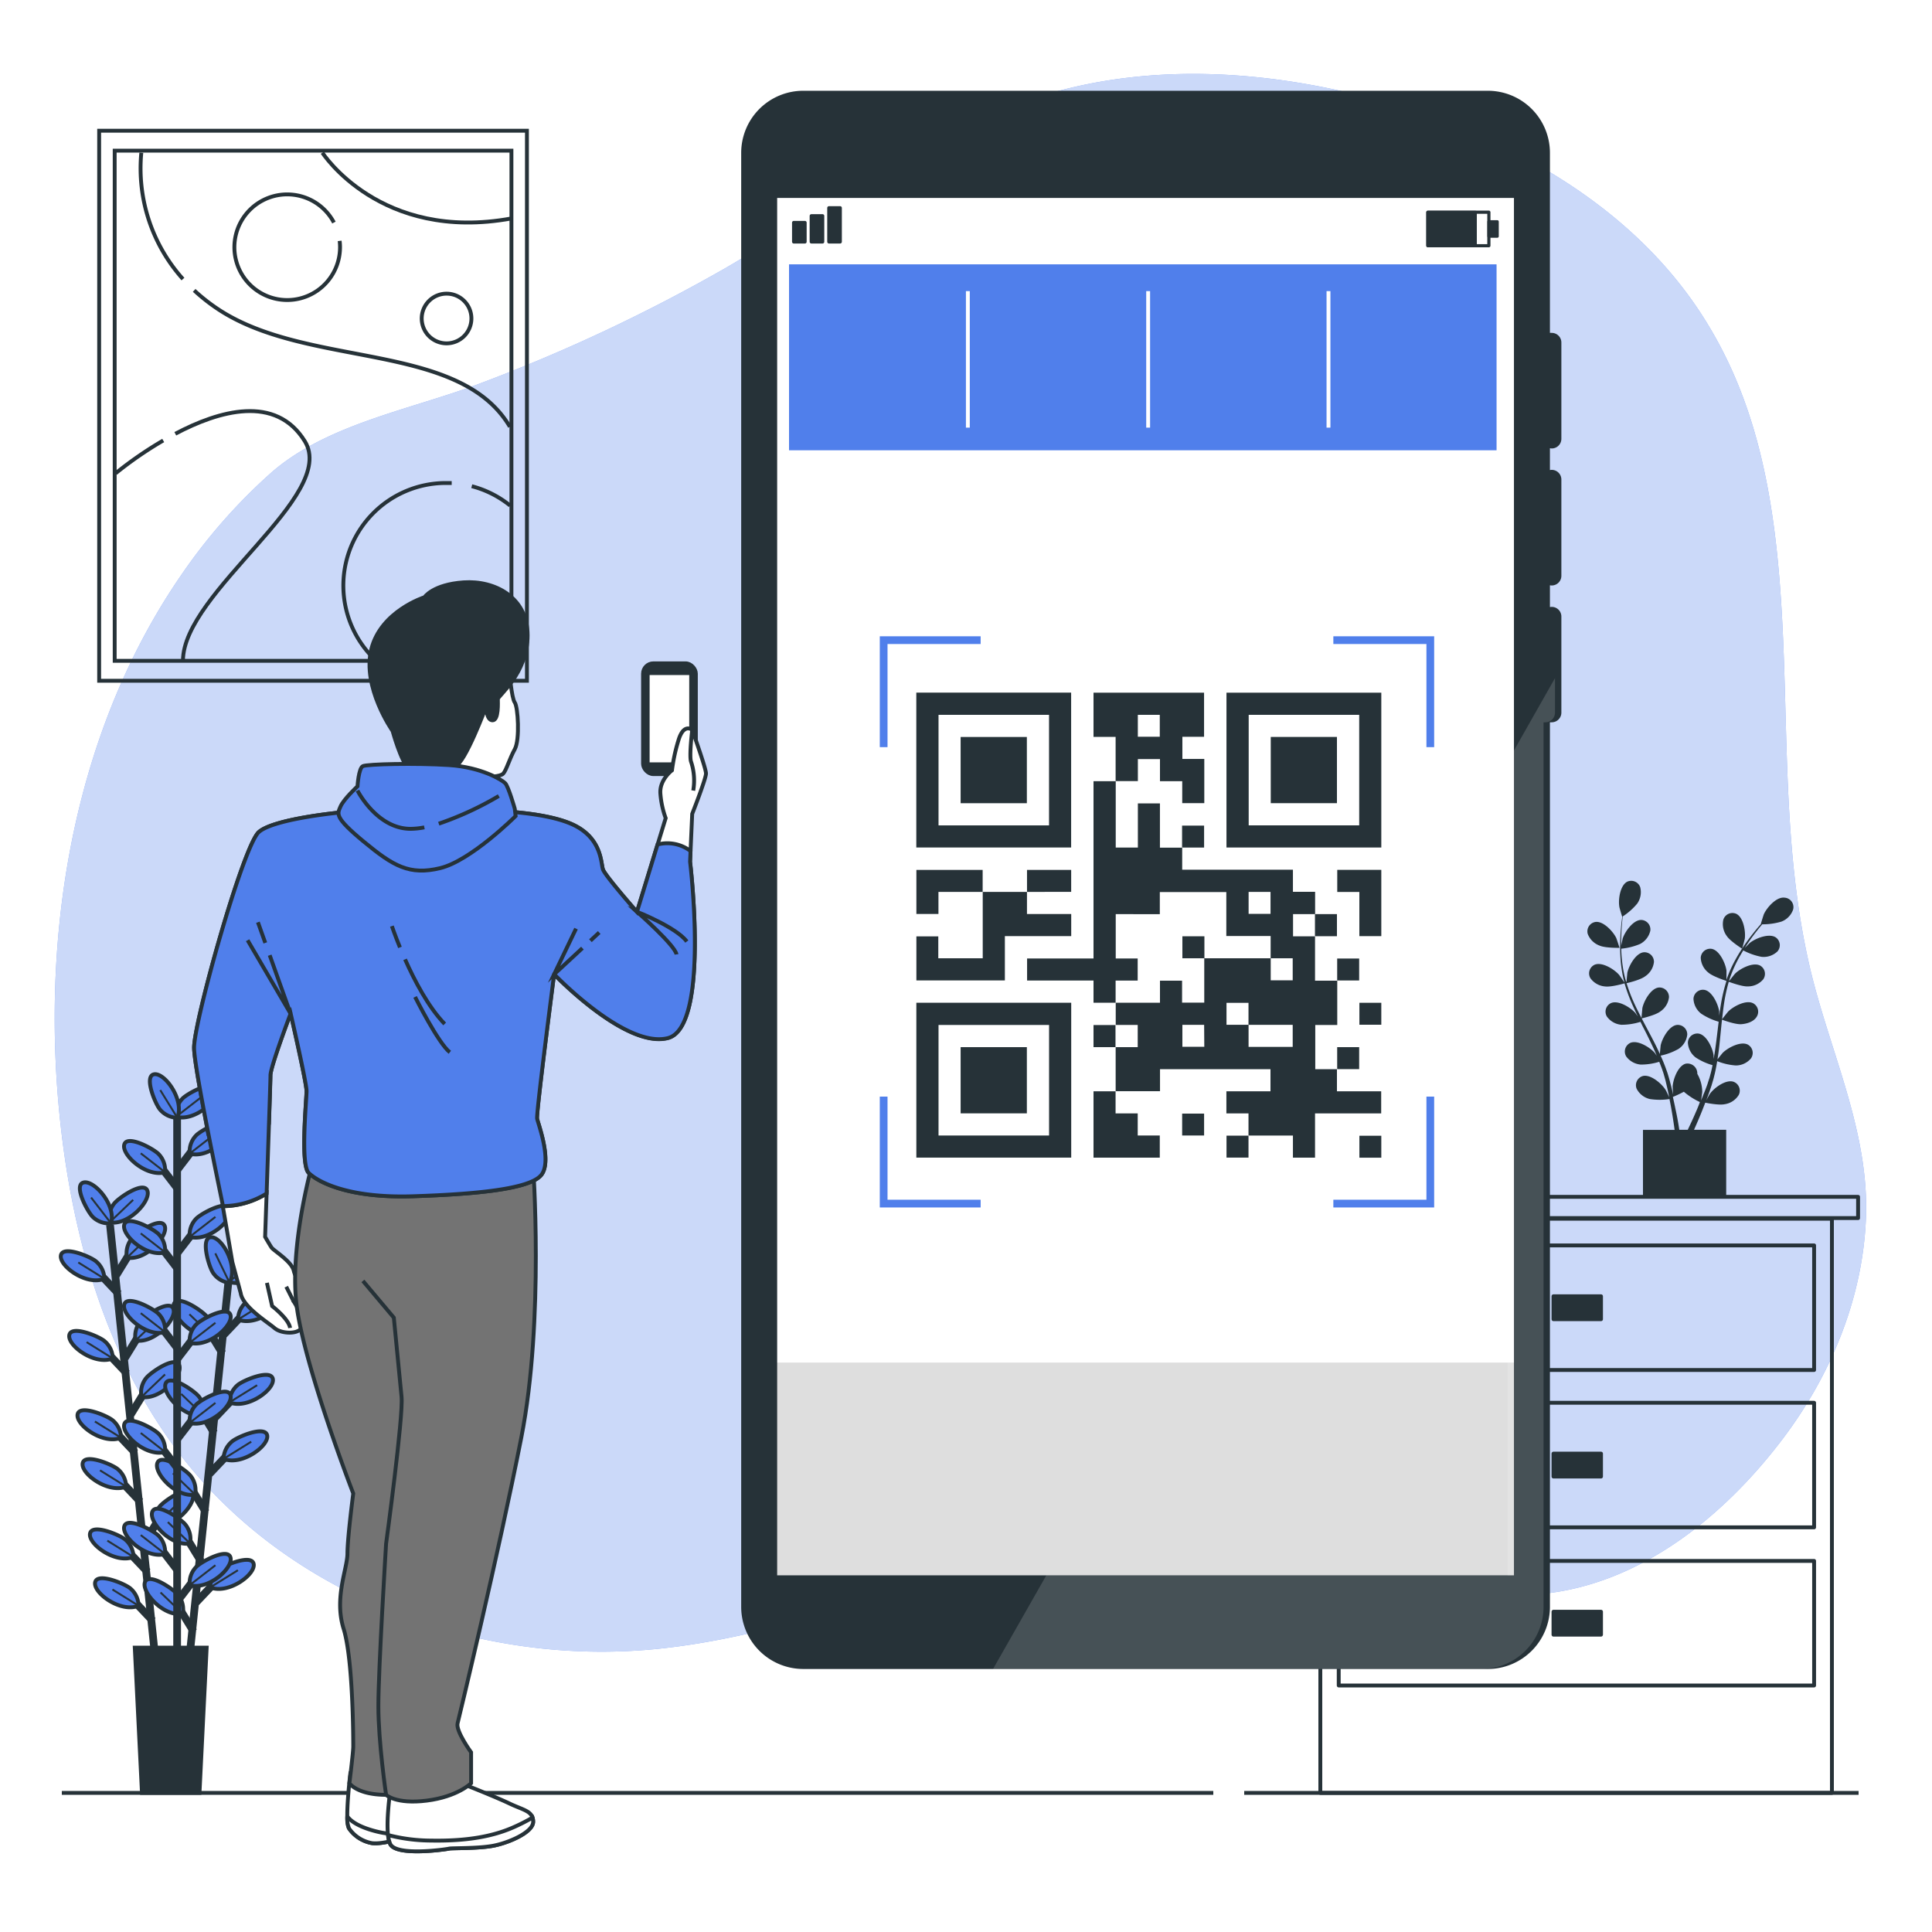 <svg class="animated" id="freepik_stories-qr-code" xmlns="http://www.w3.org/2000/svg" viewBox="0 0 500 500" version="1.1" xmlns:xlink="http://www.w3.org/1999/xlink" xmlns:svgjs="http://svgjs.com/svgjs"><style>svg#freepik_stories-qr-code:not(.animated) .animable {opacity: 0;}svg#freepik_stories-qr-code.animated #freepik--qr-code--inject-2 {animation: 1.5s Infinite  linear heartbeat;animation-delay: 0s;}            @keyframes heartbeat {                0% {                    transform: scale(1);                }                10% {                    transform: scale(1.1);                }                30% {                    transform: scale(1);                }                40% {                    transform: scale(1);                }                50% {                    transform: scale(1.1);                }                60% {                    transform: scale(1);                }                100% {                    transform: scale(1);                }            }        </style><g id="freepik--background-simple--inject-2" class="animable" style="transform-origin: 248.555px 223.294px;"><path d="M459.24,137.52c-2.41-18.76-7.11-36.75-17-53.14C424,53.93,391,35.53,357.63,26.2c-28-7.82-58.16-10.08-86.09-2-30.66,8.87-56.39,29.29-84,45.3a437.69,437.69,0,0,1-63.1,29.66c-17.58,6.73-39.92,10.5-54.37,23.28a144.93,144.93,0,0,0-23.35,26.65C19.74,188.4,11,238.62,15.12,285.5c2.91,32.66,11.89,65.71,32,91.58,28.27,36.31,76.8,54.2,122.59,49.69,52-5.12,101.25-36.19,152.93-28.73,25.73,3.71,50.35,16.93,76.23,14.47,25.51-2.42,47.34-20,62.73-40.45,12.34-16.43,20.55-36.3,21.31-57,.83-22.39-9.31-42.81-14.4-64.19C459.66,213.5,464.09,175.27,459.24,137.52Z" style="fill: rgb(80, 127, 235); transform-origin: 248.555px 223.294px;" id="elw3azhq6sf2l" class="animable"></path><g id="el76p4r6xi3hl"><path d="M459.24,137.52c-2.41-18.76-7.11-36.75-17-53.14C424,53.93,391,35.53,357.63,26.2c-28-7.82-58.16-10.08-86.09-2-30.66,8.87-56.39,29.29-84,45.3a437.69,437.69,0,0,1-63.1,29.66c-17.58,6.73-39.92,10.5-54.37,23.28a144.93,144.93,0,0,0-23.35,26.65C19.74,188.4,11,238.62,15.12,285.5c2.91,32.66,11.89,65.71,32,91.58,28.27,36.31,76.8,54.2,122.59,49.69,52-5.12,101.25-36.19,152.93-28.73,25.73,3.71,50.35,16.93,76.23,14.47,25.51-2.42,47.34-20,62.73-40.45,12.34-16.43,20.55-36.3,21.31-57,.83-22.39-9.31-42.81-14.4-64.19C459.66,213.5,464.09,175.27,459.24,137.52Z" style="fill: rgb(255, 255, 255); opacity: 0.7; transform-origin: 248.555px 223.294px;" class="animable"></path></g></g><g id="freepik--Furniture--inject-2" class="animable" style="transform-origin: 407.9px 345.979px;"><g id="elreh0rt5ax1"><rect x="334.93" y="309.74" width="145.94" height="5.5" style="fill: none; stroke: rgb(38, 50, 56); stroke-linecap: round; stroke-linejoin: round; transform-origin: 407.9px 312.49px; transform: rotate(180deg);" class="animable"></rect></g><g id="elna9jdqix66"><rect x="341.7" y="315.4" width="132.4" height="148.6" style="fill: none; stroke: rgb(38, 50, 56); stroke-linecap: round; stroke-linejoin: round; transform-origin: 407.9px 389.7px; transform: rotate(180deg);" class="animable"></rect></g><g id="elpcebucx6n4m"><rect x="346.46" y="322.31" width="123.03" height="32.24" style="fill: none; stroke: rgb(38, 50, 56); stroke-linecap: round; stroke-linejoin: round; transform-origin: 407.975px 338.43px; transform: rotate(180deg);" class="animable"></rect></g><g id="eluwrobnnwn6r"><rect x="402.04" y="335.47" width="12.3" height="5.94" style="fill: rgb(38, 50, 56); stroke: rgb(38, 50, 56); stroke-linecap: round; stroke-linejoin: round; transform-origin: 408.19px 338.44px; transform: rotate(180deg);" class="animable"></rect></g><g id="el74qqczjb53u"><rect x="346.46" y="363.04" width="123.03" height="32.24" style="fill: none; stroke: rgb(38, 50, 56); stroke-linecap: round; stroke-linejoin: round; transform-origin: 407.975px 379.16px; transform: rotate(180deg);" class="animable"></rect></g><g id="eljvnpryzlqxp"><rect x="402.04" y="376.19" width="12.3" height="5.94" style="fill: rgb(38, 50, 56); stroke: rgb(38, 50, 56); stroke-linecap: round; stroke-linejoin: round; transform-origin: 408.19px 379.16px; transform: rotate(180deg);" class="animable"></rect></g><g id="el5c9r623tka"><rect x="346.46" y="403.96" width="123.03" height="32.24" style="fill: none; stroke: rgb(38, 50, 56); stroke-linecap: round; stroke-linejoin: round; transform-origin: 407.975px 420.08px; transform: rotate(180deg);" class="animable"></rect></g><g id="elklj5yqjlocc"><rect x="402.04" y="417.11" width="12.3" height="5.94" style="fill: rgb(38, 50, 56); stroke: rgb(38, 50, 56); stroke-linecap: round; stroke-linejoin: round; transform-origin: 408.19px 420.08px; transform: rotate(180deg);" class="animable"></rect></g><path d="M414,244.73c1.49.65,5.14.57,5.14.57s-.78-2.39-.85-2.54c-.8-1.67-3.33-4.44-5.39-4.16a2.47,2.47,0,0,0-2,3.09A5.2,5.2,0,0,0,414,244.73Z" style="fill: rgb(38, 50, 56); transform-origin: 414.976px 241.942px;" id="el36kqekl8szu" class="animable"></path><path d="M450.87,245.53s.66-2.42.68-2.58c.26-1.84-.33-5.54-2.2-6.45A2.46,2.46,0,0,0,446,238a5.18,5.18,0,0,0,.89,4.24C447.78,243.58,450.86,245.53,450.87,245.53Z" style="fill: rgb(38, 50, 56); transform-origin: 448.739px 240.908px;" id="el6byy5wmo918" class="animable"></path><path d="M461.76,232.31c-2.07-.22-4.53,2.61-5.28,4.3-.07.15-.82,2.56-.78,2.56h0c-.39.44-.81.92-1.25,1.46-.81,1-1.71,2.12-2.61,3.42a42.76,42.76,0,0,0-2.71,4.31,31.47,31.47,0,0,0-2.32,5.22s0,0,0,.06c0-.61,0-2.31,0-2.44-.24-1.84-1.78-5.26-3.83-5.64a2.46,2.46,0,0,0-2.83,2.32,5.16,5.16,0,0,0,2,3.85c1.17,1,4.4,2.05,4.66,2.13a45.53,45.53,0,0,0-1.37,5.64c-.19,1.12-.36,2.24-.51,3.37,0-.52,0-1,0-1.06-.24-1.84-1.78-5.26-3.82-5.63a2.45,2.45,0,0,0-2.84,2.31,5.15,5.15,0,0,0,2,3.85,16.24,16.24,0,0,0,4.52,2.08c-.05.44-.11.87-.16,1.31-.25,2.08-.49,4.17-.79,6.2-.1.72-.23,1.42-.36,2.13,0-.47,0-.87,0-.93-.24-1.84-1.78-5.25-3.83-5.63a2.45,2.45,0,0,0-2.83,2.31,5.15,5.15,0,0,0,2,3.85,15.44,15.44,0,0,0,4.39,2c-.15.72-.3,1.44-.48,2.13-.14.46-.23.92-.39,1.38s-.3.92-.44,1.37c-.31.86-.63,1.75-1,2.58-.22.57-.44,1.12-.66,1.67.11-.71.3-2.11.3-2.23a9.57,9.57,0,0,0-1.28-4.65,2.55,2.55,0,0,0-3-2.63c-2,.54-3.28,4.06-3.38,5.92,0,.11.07,1.3.13,2.05-.11-.43-.2-.86-.31-1.31-.21-.89-.45-1.77-.7-2.71-.13-.46-.27-.92-.41-1.38s-.33-.93-.49-1.4c-.39-1.09-.85-2.17-1.33-3.25a16.24,16.24,0,0,0,4.63-1.74,5.13,5.13,0,0,0,2.26-3.69,2.46,2.46,0,0,0-2.66-2.52c-2.07.23-3.86,3.52-4.23,5.34,0,.11-.15,1.45-.2,2.18-.3-.65-.59-1.29-.91-1.94-.92-1.86-1.92-3.71-2.9-5.57-.3-.56-.59-1.13-.89-1.7.28-.07,3.57-.83,4.8-1.78a5.13,5.13,0,0,0,2.26-3.69,2.46,2.46,0,0,0-2.66-2.52c-2.06.23-3.86,3.52-4.23,5.34,0,.13-.2,2.05-.22,2.54-.65-1.25-1.29-2.5-1.87-3.77a42.82,42.82,0,0,1-2-5.24c.13,0,3.57-.81,4.83-1.78a5.13,5.13,0,0,0,2.26-3.69,2.46,2.46,0,0,0-2.66-2.52c-2.06.23-3.86,3.52-4.23,5.33,0,.12-.16,1.59-.21,2.29h-.11a30.93,30.93,0,0,1-1.06-5.55c-.12-1-.17-2-.2-3a16.54,16.54,0,0,0,4.88-1.22,5.15,5.15,0,0,0,2.65-3.43,2.46,2.46,0,0,0-2.37-2.79c-2.08,0-4.22,3.07-4.79,4.84,0,.09-.24,1.1-.38,1.84,0-.43,0-.88,0-1.3,0-1.58.1-3,.2-4.29.06-.72.13-1.38.2-2a16.47,16.47,0,0,0,3.75-3.32,5.14,5.14,0,0,0,.77-4.26,2.47,2.47,0,0,0-3.39-1.39c-1.84,1-2.33,4.67-2,6.5,0,.16.72,2.59.75,2.57l0,0c-.08.59-.16,1.22-.24,1.91-.12,1.27-.25,2.71-.29,4.29a44.58,44.58,0,0,0,.12,5.1,32.17,32.17,0,0,0,.94,5.62l0,.07c-.33-.52-1.29-1.92-1.38-2-1.21-1.4-4.39-3.4-6.3-2.59a2.46,2.46,0,0,0-1.09,3.49,5.15,5.15,0,0,0,3.77,2.13c1.55.22,4.8-.72,5.06-.8a44.47,44.47,0,0,0,2,5.47c.45,1,.93,2.06,1.43,3.09l-.61-.87c-1.22-1.41-4.39-3.4-6.3-2.59a2.45,2.45,0,0,0-1.09,3.49,5.15,5.15,0,0,0,3.77,2.13,16.35,16.35,0,0,0,4.92-.76c.2.39.39.79.58,1.18,1,1.88,1.89,3.75,2.77,5.61.31.65.59,1.31.87,2-.26-.39-.49-.71-.53-.76-1.21-1.4-4.39-3.4-6.3-2.59a2.47,2.47,0,0,0-1.09,3.5,5.17,5.17,0,0,0,3.77,2.12,15.93,15.93,0,0,0,4.79-.72c.27.68.54,1.36.77,2,.14.46.32.9.44,1.37l.39,1.38c.21.89.43,1.8.62,2.68.13.6.25,1.18.37,1.76-.3-.65-.91-1.93-1-2-1-1.57-3.82-4-5.83-3.51a2.47,2.47,0,0,0-1.61,3.29,5.16,5.16,0,0,0,3.41,2.67,16.81,16.81,0,0,0,5.09,0c.2,1,.38,1.91.53,2.8.34,1.95.6,3.7.8,5.19h-8.19v17.22h21.54V292.39h-8.33c.54-1.2,1.13-2.56,1.75-4.07.38-.93.77-1.93,1.16-2.95.39.08,3.59.73,5.08.39a5.12,5.12,0,0,0,3.59-2.4,2.45,2.45,0,0,0-1.35-3.4c-2-.67-5,1.57-6.08,3.07-.07.08-.67,1.12-1,1.78.16-.42.32-.83.47-1.26.32-.86.61-1.73.92-2.65.14-.46.27-.92.41-1.38s.25-1,.37-1.44c.27-1.13.49-2.28.68-3.45a15.86,15.86,0,0,0,4.82,1.11,5.1,5.1,0,0,0,3.92-1.83,2.46,2.46,0,0,0-.82-3.57c-1.85-.95-5.16.81-6.48,2.12-.08.08-.92,1.12-1.37,1.71.11-.71.22-1.41.31-2.12.26-2.06.45-4.16.66-6.24.06-.64.13-1.28.2-1.92.26.1,3.43,1.28,5,1.17,1.38-.1,3.12-.6,3.92-1.83a2.47,2.47,0,0,0-.83-3.57c-1.84-1-5.16.8-6.47,2.11-.1.1-1.31,1.61-1.59,2,.15-1.41.31-2.81.52-4.18a43.42,43.42,0,0,1,1.2-5.49c.12,0,3.42,1.29,5,1.18a5.14,5.14,0,0,0,3.92-1.83,2.46,2.46,0,0,0-.82-3.57c-1.85-.95-5.16.8-6.48,2.11-.09.09-1,1.24-1.43,1.79l-.1,0a31.55,31.55,0,0,1,2.18-5.22c.47-.92,1-1.78,1.48-2.6a16.72,16.72,0,0,0,4.75,1.67,5.17,5.17,0,0,0,4.1-1.4,2.46,2.46,0,0,0-.43-3.63c-1.74-1.15-5.22.23-6.67,1.39-.08.06-.81.79-1.34,1.33.24-.37.47-.76.71-1.1.86-1.31,1.74-2.46,2.53-3.47.45-.57.87-1.07,1.26-1.54a16.85,16.85,0,0,0,5-.71,5.12,5.12,0,0,0,3-3.12A2.45,2.45,0,0,0,461.76,232.31Zm-22.89,55.53c-.74,1.72-1.46,3.25-2.08,4.55H434.6c-.23-1.54-.54-3.37-1-5.42-.19-1-.42-2-.66-3.09a28.66,28.66,0,0,0,2.84-1.34,18,18,0,0,0,4.15,2.67C439.61,286.12,439.24,287,438.87,287.84Z" style="fill: rgb(38, 50, 56); transform-origin: 437.698px 268.799px;" id="elyf2tk390ls" class="animable"></path></g><g id="freepik--Plant--inject-2" class="animable" style="transform-origin: 44.301px 371px;"><line x1="28.47" y1="316.96" x2="40.07" y2="428.09" style="fill: none; stroke: rgb(38, 50, 56); stroke-miterlimit: 10; stroke-width: 2px; transform-origin: 34.27px 372.525px;" id="el2qfctxcf1ku" class="animable"></line><line x1="38.2" y1="406.82" x2="32.94" y2="401.27" style="fill: none; stroke: rgb(38, 50, 56); stroke-miterlimit: 10; stroke-width: 2px; transform-origin: 35.57px 404.045px;" id="elmggq1rxxmgi" class="animable"></line><path d="M34.54,402.93a6,6,0,0,0-2.09-4.46c-1.35-1.2-8.46-4.19-9.13-1.69C22.59,399.5,29.86,404.84,34.54,402.93Z" style="fill: rgb(80, 127, 235); stroke: rgb(38, 50, 56); stroke-miterlimit: 10; transform-origin: 28.904px 399.573px;" id="eli2faydfhd3c" class="animable"></path><line x1="34.54" y1="402.93" x2="27.78" y2="398.72" style="fill: none; stroke: rgb(38, 50, 56); stroke-miterlimit: 10; stroke-width: 0.5px; transform-origin: 31.16px 400.825px;" id="el0kddssez4wyr" class="animable"></line><line x1="39.52" y1="419.46" x2="34.26" y2="413.91" style="fill: none; stroke: rgb(38, 50, 56); stroke-miterlimit: 10; stroke-width: 2px; transform-origin: 36.89px 416.685px;" id="el6l924ph8g8o" class="animable"></line><path d="M35.86,415.57a6,6,0,0,0-2.09-4.46c-1.35-1.2-8.46-4.19-9.13-1.69C23.91,412.14,31.18,417.48,35.86,415.57Z" style="fill: rgb(80, 127, 235); stroke: rgb(38, 50, 56); stroke-miterlimit: 10; transform-origin: 30.224px 412.213px;" id="eljaoh5t5o8fn" class="animable"></path><line x1="35.86" y1="415.57" x2="29.1" y2="411.36" style="fill: none; stroke: rgb(38, 50, 56); stroke-miterlimit: 10; stroke-width: 0.5px; transform-origin: 32.48px 413.465px;" id="el29ccg0poy3r" class="animable"></line><line x1="34.98" y1="375.98" x2="29.72" y2="370.43" style="fill: none; stroke: rgb(38, 50, 56); stroke-miterlimit: 10; stroke-width: 2px; transform-origin: 32.35px 373.205px;" id="elcekwqb0v0lt" class="animable"></line><path d="M31.32,372.09a6,6,0,0,0-2.09-4.46c-1.35-1.21-8.46-4.19-9.13-1.69C19.37,368.66,26.64,374,31.32,372.09Z" style="fill: rgb(80, 127, 235); stroke: rgb(38, 50, 56); stroke-miterlimit: 10; transform-origin: 25.684px 368.732px;" id="eljc3fgbqc3o" class="animable"></path><line x1="31.32" y1="372.09" x2="24.56" y2="367.88" style="fill: none; stroke: rgb(38, 50, 56); stroke-miterlimit: 10; stroke-width: 0.5px; transform-origin: 27.94px 369.985px;" id="elp49rocuwgdc" class="animable"></line><line x1="36.3" y1="388.62" x2="31.04" y2="383.07" style="fill: none; stroke: rgb(38, 50, 56); stroke-miterlimit: 10; stroke-width: 2px; transform-origin: 33.67px 385.845px;" id="elj9iovkwcgi" class="animable"></line><path d="M32.64,384.73a6,6,0,0,0-2.09-4.46c-1.35-1.21-8.46-4.19-9.13-1.69C20.69,381.3,28,386.64,32.64,384.73Z" style="fill: rgb(80, 127, 235); stroke: rgb(38, 50, 56); stroke-miterlimit: 10; transform-origin: 27.005px 381.372px;" id="el2p96zr9q0yv" class="animable"></path><line x1="32.64" y1="384.73" x2="25.88" y2="380.52" style="fill: none; stroke: rgb(38, 50, 56); stroke-miterlimit: 10; stroke-width: 0.5px; transform-origin: 29.26px 382.625px;" id="els4ighfc3p58" class="animable"></line><line x1="32.84" y1="355.45" x2="27.58" y2="349.89" style="fill: none; stroke: rgb(38, 50, 56); stroke-miterlimit: 10; stroke-width: 2px; transform-origin: 30.21px 352.67px;" id="elzom7si4n4n9" class="animable"></line><path d="M29.18,351.56a5.94,5.94,0,0,0-2.1-4.46c-1.35-1.21-8.45-4.19-9.12-1.69C17.23,348.13,24.5,353.47,29.18,351.56Z" style="fill: rgb(80, 127, 235); stroke: rgb(38, 50, 56); stroke-miterlimit: 10; transform-origin: 23.544px 348.202px;" id="elgmybk5nmih4" class="animable"></path><line x1="29.18" y1="351.56" x2="22.42" y2="347.35" style="fill: none; stroke: rgb(38, 50, 56); stroke-miterlimit: 10; stroke-width: 0.5px; transform-origin: 25.8px 349.455px;" id="elsb7mnvkwf4" class="animable"></line><line x1="30.69" y1="334.83" x2="25.43" y2="329.27" style="fill: none; stroke: rgb(38, 50, 56); stroke-miterlimit: 10; stroke-width: 2px; transform-origin: 28.06px 332.05px;" id="elo55uamr513" class="animable"></line><path d="M27,330.94a5.94,5.94,0,0,0-2.1-4.46c-1.35-1.21-8.45-4.2-9.12-1.69C15.07,327.51,22.34,332.85,27,330.94Z" style="fill: rgb(80, 127, 235); stroke: rgb(38, 50, 56); stroke-miterlimit: 10; transform-origin: 21.366px 327.58px;" id="elyi2dvr2mzl" class="animable"></path><line x1="27.03" y1="330.94" x2="20.26" y2="326.72" style="fill: none; stroke: rgb(38, 50, 56); stroke-miterlimit: 10; stroke-width: 0.5px; transform-origin: 23.645px 328.83px;" id="el6sxoprtzd32" class="animable"></line><line x1="37.32" y1="399.34" x2="41.31" y2="392.82" style="fill: none; stroke: rgb(38, 50, 56); stroke-miterlimit: 10; stroke-width: 2px; transform-origin: 39.315px 396.08px;" id="el4q8f7pvgocq" class="animable"></line><path d="M40.09,394.78A6,6,0,0,1,41.22,390c1.07-1.46,7.4-5.85,8.58-3.54C51.08,389,45.07,395.69,40.09,394.78Z" style="fill: rgb(80, 127, 235); stroke: rgb(38, 50, 56); stroke-miterlimit: 10; transform-origin: 44.979px 390.333px;" id="elm6ihbhy8j3" class="animable"></path><line x1="40.09" y1="394.78" x2="46.18" y2="388.96" style="fill: none; stroke: rgb(38, 50, 56); stroke-miterlimit: 10; stroke-width: 0.5px; transform-origin: 43.135px 391.87px;" id="eltcaz461o4yk" class="animable"></line><line x1="33.84" y1="366.08" x2="37.84" y2="359.56" style="fill: none; stroke: rgb(38, 50, 56); stroke-miterlimit: 10; stroke-width: 2px; transform-origin: 35.84px 362.82px;" id="el1k4spfd7483" class="animable"></line><path d="M36.62,361.52a6,6,0,0,1,1.13-4.79c1.07-1.46,7.4-5.85,8.58-3.54C47.61,355.7,41.6,362.43,36.62,361.52Z" style="fill: rgb(80, 127, 235); stroke: rgb(38, 50, 56); stroke-miterlimit: 10; transform-origin: 41.508px 357.067px;" id="elpehbt5wh4in" class="animable"></path><line x1="36.62" y1="361.52" x2="42.71" y2="355.7" style="fill: none; stroke: rgb(38, 50, 56); stroke-miterlimit: 10; stroke-width: 0.5px; transform-origin: 39.665px 358.61px;" id="elx6hx3hvw1f" class="animable"></line><line x1="32.32" y1="351.47" x2="36.32" y2="344.95" style="fill: none; stroke: rgb(38, 50, 56); stroke-miterlimit: 10; stroke-width: 2px; transform-origin: 34.32px 348.21px;" id="elw2mc35rche" class="animable"></line><path d="M35.1,346.91a6,6,0,0,1,1.12-4.8c1.08-1.46,7.41-5.85,8.58-3.54C46.08,341.08,40.07,347.81,35.1,346.91Z" style="fill: rgb(80, 127, 235); stroke: rgb(38, 50, 56); stroke-miterlimit: 10; transform-origin: 39.981px 342.452px;" id="elipsx0xlwb2l" class="animable"></path><line x1="35.1" y1="346.91" x2="41.19" y2="341.09" style="fill: none; stroke: rgb(38, 50, 56); stroke-miterlimit: 10; stroke-width: 0.5px; transform-origin: 38.145px 344px;" id="el7wpdmpt4tis" class="animable"></line><line x1="30.08" y1="330.04" x2="34.08" y2="323.52" style="fill: none; stroke: rgb(38, 50, 56); stroke-miterlimit: 10; stroke-width: 2px; transform-origin: 32.08px 326.78px;" id="el0mn0u5m4nles" class="animable"></line><path d="M32.86,325.48a6,6,0,0,1,1.13-4.8c1.07-1.46,7.4-5.85,8.58-3.54C43.85,319.65,37.84,326.38,32.86,325.48Z" style="fill: rgb(80, 127, 235); stroke: rgb(38, 50, 56); stroke-miterlimit: 10; transform-origin: 37.747px 321.022px;" id="elzyej7wrul9" class="animable"></path><line x1="32.86" y1="325.48" x2="38.95" y2="319.66" style="fill: none; stroke: rgb(38, 50, 56); stroke-miterlimit: 10; stroke-width: 0.5px; transform-origin: 35.905px 322.57px;" id="el6680zq11d9" class="animable"></line><path d="M28.37,316.34a6,6,0,0,1,1.13-4.8c1.07-1.46,7.4-5.85,8.58-3.54C39.36,310.51,33.35,317.24,28.37,316.34Z" style="fill: rgb(80, 127, 235); stroke: rgb(38, 50, 56); stroke-miterlimit: 10; transform-origin: 33.257px 311.882px;" id="el7py5nuxyc72" class="animable"></path><line x1="28.37" y1="316.34" x2="34.46" y2="310.52" style="fill: none; stroke: rgb(38, 50, 56); stroke-miterlimit: 10; stroke-width: 0.5px; transform-origin: 31.415px 313.43px;" id="eldvttpoebg8q" class="animable"></line><path d="M28.73,316.59A6,6,0,0,1,24.07,315c-1.33-1.22-5-8-2.62-8.91C24.08,305.05,30.15,311.74,28.73,316.59Z" style="fill: rgb(80, 127, 235); stroke: rgb(38, 50, 56); stroke-miterlimit: 10; transform-origin: 24.804px 311.299px;" id="elrd6969sv8y" class="animable"></path><line x1="28.73" y1="316.59" x2="23.58" y2="309.92" style="fill: none; stroke: rgb(38, 50, 56); stroke-miterlimit: 10; stroke-width: 0.5px; transform-origin: 26.155px 313.255px;" id="elnpzpb6ng4k" class="animable"></line><line x1="59.06" y1="332.26" x2="47.53" y2="443.4" style="fill: none; stroke: rgb(38, 50, 56); stroke-miterlimit: 10; stroke-width: 2px; transform-origin: 53.295px 387.83px;" id="eldsrokqkicbt" class="animable"></line><line x1="50.08" y1="422.2" x2="46.08" y2="415.69" style="fill: none; stroke: rgb(38, 50, 56); stroke-miterlimit: 10; stroke-width: 2px; transform-origin: 48.08px 418.945px;" id="eliqkrjxoho3" class="animable"></line><path d="M47.3,417.64a6,6,0,0,0-1.13-4.79c-1.08-1.46-7.41-5.84-8.59-3.54C36.31,411.83,42.32,418.55,47.3,417.64Z" style="fill: rgb(80, 127, 235); stroke: rgb(38, 50, 56); stroke-miterlimit: 10; transform-origin: 42.408px 413.189px;" id="elfnt5n5upq2u" class="animable"></path><line x1="47.3" y1="417.64" x2="41.55" y2="412.13" style="fill: none; stroke: rgb(38, 50, 56); stroke-miterlimit: 10; stroke-width: 0.5px; transform-origin: 44.425px 414.885px;" id="elomgv8arbdi" class="animable"></line><line x1="53.28" y1="391.36" x2="49.28" y2="384.84" style="fill: none; stroke: rgb(38, 50, 56); stroke-miterlimit: 10; stroke-width: 2px; transform-origin: 51.28px 388.1px;" id="elzpji5st3rp" class="animable"></line><path d="M50.5,386.8A6,6,0,0,0,49.37,382c-1.07-1.46-7.41-5.85-8.58-3.54C39.51,381,45.52,387.71,50.5,386.8Z" style="fill: rgb(80, 127, 235); stroke: rgb(38, 50, 56); stroke-miterlimit: 10; transform-origin: 45.613px 382.343px;" id="el9elxd7qc454" class="animable"></path><line x1="50.5" y1="386.8" x2="44.75" y2="381.28" style="fill: none; stroke: rgb(38, 50, 56); stroke-miterlimit: 10; stroke-width: 0.5px; transform-origin: 47.625px 384.04px;" id="elrwsi0zk468" class="animable"></line><line x1="51.97" y1="404" x2="47.97" y2="397.48" style="fill: none; stroke: rgb(38, 50, 56); stroke-miterlimit: 10; stroke-width: 2px; transform-origin: 49.97px 400.74px;" id="el5tg8wa3z77n" class="animable"></line><path d="M49.19,399.44a6,6,0,0,0-1.13-4.79c-1.08-1.46-7.41-5.85-8.59-3.54C38.2,393.62,44.21,400.35,49.19,399.44Z" style="fill: rgb(80, 127, 235); stroke: rgb(38, 50, 56); stroke-miterlimit: 10; transform-origin: 44.298px 394.987px;" id="elm3cua907rge" class="animable"></path><line x1="49.19" y1="399.44" x2="43.44" y2="393.92" style="fill: none; stroke: rgb(38, 50, 56); stroke-miterlimit: 10; stroke-width: 0.5px; transform-origin: 46.315px 396.68px;" id="elw4w04c91td" class="animable"></line><line x1="55.41" y1="370.83" x2="51.41" y2="364.31" style="fill: none; stroke: rgb(38, 50, 56); stroke-miterlimit: 10; stroke-width: 2px; transform-origin: 53.41px 367.57px;" id="ellpdlqnaf1ba" class="animable"></line><path d="M52.63,366.27a6,6,0,0,0-1.13-4.8c-1.07-1.45-7.41-5.84-8.58-3.53C41.64,360.45,47.65,367.18,52.63,366.27Z" style="fill: rgb(80, 127, 235); stroke: rgb(38, 50, 56); stroke-miterlimit: 10; transform-origin: 47.743px 361.817px;" id="eloqrfm5tjhsc" class="animable"></path><line x1="52.63" y1="366.27" x2="46.88" y2="360.75" style="fill: none; stroke: rgb(38, 50, 56); stroke-miterlimit: 10; stroke-width: 0.5px; transform-origin: 49.755px 363.51px;" id="el24nb306e7q" class="animable"></line><line x1="57.55" y1="350.21" x2="53.55" y2="343.69" style="fill: none; stroke: rgb(38, 50, 56); stroke-miterlimit: 10; stroke-width: 2px; transform-origin: 55.55px 346.95px;" id="el8gowwdzhkar" class="animable"></line><path d="M54.77,345.65a6,6,0,0,0-1.13-4.8c-1.07-1.46-7.41-5.84-8.58-3.53C43.78,339.83,49.79,346.55,54.77,345.65Z" style="fill: rgb(80, 127, 235); stroke: rgb(38, 50, 56); stroke-miterlimit: 10; transform-origin: 49.883px 341.196px;" id="elxlqbvea5n0c" class="animable"></path><line x1="54.77" y1="345.65" x2="49.02" y2="340.13" style="fill: none; stroke: rgb(38, 50, 56); stroke-miterlimit: 10; stroke-width: 0.5px; transform-origin: 51.895px 342.89px;" id="elfcg6a3wwxac" class="animable"></line><line x1="50.75" y1="414.7" x2="56.01" y2="409.15" style="fill: none; stroke: rgb(38, 50, 56); stroke-miterlimit: 10; stroke-width: 2px; transform-origin: 53.38px 411.925px;" id="elg9gyzkk22mr" class="animable"></line><path d="M54.41,410.81a6,6,0,0,1,2.09-4.46c1.35-1.2,8.45-4.2,9.13-1.7C66.36,407.37,59.09,412.72,54.41,410.81Z" style="fill: rgb(80, 127, 235); stroke: rgb(38, 50, 56); stroke-miterlimit: 10; transform-origin: 60.045px 407.448px;" id="el4zyfp13mhx9" class="animable"></path><line x1="54.41" y1="410.81" x2="61.57" y2="406.37" style="fill: none; stroke: rgb(38, 50, 56); stroke-miterlimit: 10; stroke-width: 0.5px; transform-origin: 57.99px 408.59px;" id="eln1ci9rlekvf" class="animable"></line><line x1="54.2" y1="381.44" x2="59.46" y2="375.89" style="fill: none; stroke: rgb(38, 50, 56); stroke-miterlimit: 10; stroke-width: 2px; transform-origin: 56.83px 378.665px;" id="eld7nugna0knq" class="animable"></line><path d="M57.86,377.55A6,6,0,0,1,60,373.09c1.35-1.21,8.45-4.2,9.13-1.7C69.81,374.11,62.55,379.46,57.86,377.55Z" style="fill: rgb(80, 127, 235); stroke: rgb(38, 50, 56); stroke-miterlimit: 10; transform-origin: 63.517px 374.187px;" id="eliinh5uhymr" class="animable"></path><line x1="57.86" y1="377.55" x2="65.02" y2="373.11" style="fill: none; stroke: rgb(38, 50, 56); stroke-miterlimit: 10; stroke-width: 0.5px; transform-origin: 61.44px 375.33px;" id="elnb2ezglox5" class="animable"></line><line x1="55.72" y1="366.82" x2="60.98" y2="361.27" style="fill: none; stroke: rgb(38, 50, 56); stroke-miterlimit: 10; stroke-width: 2px; transform-origin: 58.35px 364.045px;" id="eleyeto64bhqr" class="animable"></line><path d="M59.38,362.93a6,6,0,0,1,2.09-4.46c1.35-1.2,8.45-4.2,9.12-1.7C71.33,359.5,64.06,364.84,59.38,362.93Z" style="fill: rgb(80, 127, 235); stroke: rgb(38, 50, 56); stroke-miterlimit: 10; transform-origin: 65.011px 359.568px;" id="elw9oqay52097" class="animable"></path><line x1="59.38" y1="362.93" x2="66.54" y2="358.49" style="fill: none; stroke: rgb(38, 50, 56); stroke-miterlimit: 10; stroke-width: 0.5px; transform-origin: 62.96px 360.71px;" id="ell27uqa45hl" class="animable"></line><line x1="57.94" y1="345.4" x2="63.2" y2="339.84" style="fill: none; stroke: rgb(38, 50, 56); stroke-miterlimit: 10; stroke-width: 2px; transform-origin: 60.57px 342.62px;" id="elbzpcnwiwoc6" class="animable"></line><path d="M61.6,341.5A6,6,0,0,1,63.69,337c1.35-1.2,8.45-4.2,9.13-1.69C73.55,338.07,66.29,343.41,61.6,341.5Z" style="fill: rgb(80, 127, 235); stroke: rgb(38, 50, 56); stroke-miterlimit: 10; transform-origin: 67.236px 338.12px;" id="el0kckhy0fdtqg" class="animable"></path><line x1="61.6" y1="341.5" x2="68.76" y2="337.06" style="fill: none; stroke: rgb(38, 50, 56); stroke-miterlimit: 10; stroke-width: 0.5px; transform-origin: 65.18px 339.28px;" id="elf069u1zvr6q" class="animable"></line><path d="M59.09,331.64a6,6,0,0,1,2.09-4.46c1.35-1.21,8.45-4.2,9.13-1.7C71,328.2,63.78,333.55,59.09,331.64Z" style="fill: rgb(80, 127, 235); stroke: rgb(38, 50, 56); stroke-miterlimit: 10; transform-origin: 64.723px 328.277px;" id="el4qfssp4n4gf" class="animable"></path><line x1="59.09" y1="331.64" x2="66.25" y2="327.2" style="fill: none; stroke: rgb(38, 50, 56); stroke-miterlimit: 10; stroke-width: 0.5px; transform-origin: 62.67px 329.42px;" id="el0wr8cajhk36" class="animable"></line><path d="M59.39,332a5.94,5.94,0,0,1-4.22-2.54c-1.06-1.47-3.29-8.84-.73-9.25C57.22,319.71,61.78,327.5,59.39,332Z" style="fill: rgb(80, 127, 235); stroke: rgb(38, 50, 56); stroke-miterlimit: 10; transform-origin: 56.658px 326.094px;" id="elg9pbekv9aj" class="animable"></path><line x1="59.39" y1="331.95" x2="55.72" y2="324.37" style="fill: none; stroke: rgb(38, 50, 56); stroke-miterlimit: 10; stroke-width: 0.5px; transform-origin: 57.555px 328.16px;" id="elj0gzwh9hpsc" class="animable"></line><line x1="45.84" y1="287" x2="45.84" y2="427.55" style="fill: none; stroke: rgb(38, 50, 56); stroke-miterlimit: 10; stroke-width: 2px; transform-origin: 45.84px 357.275px;" id="elj6t82rjxr08" class="animable"></line><line x1="45.96" y1="406.42" x2="41.3" y2="400.35" style="fill: none; stroke: rgb(38, 50, 56); stroke-miterlimit: 10; stroke-width: 2px; transform-origin: 43.63px 403.385px;" id="ellfsenwqxo6" class="animable"></line><path d="M42.72,402.17a6,6,0,0,0-1.62-4.66c-1.22-1.33-8-5-8.9-2.62C31.19,397.51,37.86,403.58,42.72,402.17Z" style="fill: rgb(80, 127, 235); stroke: rgb(38, 50, 56); stroke-miterlimit: 10; transform-origin: 37.421px 398.243px;" id="eljefgu1t2lja" class="animable"></path><line x1="42.72" y1="402.17" x2="36.43" y2="397.28" style="fill: none; stroke: rgb(38, 50, 56); stroke-miterlimit: 10; stroke-width: 0.5px; transform-origin: 39.575px 399.725px;" id="elixcl2dmi5fl" class="animable"></line><line x1="45.96" y1="380" x2="41.3" y2="373.94" style="fill: none; stroke: rgb(38, 50, 56); stroke-miterlimit: 10; stroke-width: 2px; transform-origin: 43.63px 376.97px;" id="elh56vuwq2nc" class="animable"></line><path d="M42.72,375.76a6,6,0,0,0-1.62-4.66c-1.22-1.34-8-5.05-8.9-2.63C31.19,371.1,37.86,377.17,42.72,375.76Z" style="fill: rgb(80, 127, 235); stroke: rgb(38, 50, 56); stroke-miterlimit: 10; transform-origin: 37.421px 371.819px;" id="elxsova77nrw" class="animable"></path><line x1="42.72" y1="375.76" x2="36.43" y2="370.86" style="fill: none; stroke: rgb(38, 50, 56); stroke-miterlimit: 10; stroke-width: 0.5px; transform-origin: 39.575px 373.31px;" id="el3johqw0cm3" class="animable"></line><line x1="45.96" y1="349" x2="41.3" y2="342.93" style="fill: none; stroke: rgb(38, 50, 56); stroke-miterlimit: 10; stroke-width: 2px; transform-origin: 43.63px 345.965px;" id="el27jqnpc19bz" class="animable"></line><path d="M42.72,344.75a6,6,0,0,0-1.62-4.66c-1.22-1.34-8-5-8.9-2.63C31.19,340.09,37.86,346.16,42.72,344.75Z" style="fill: rgb(80, 127, 235); stroke: rgb(38, 50, 56); stroke-miterlimit: 10; transform-origin: 37.421px 340.82px;" id="el1rle6eituec" class="animable"></path><line x1="42.72" y1="344.75" x2="36.43" y2="339.85" style="fill: none; stroke: rgb(38, 50, 56); stroke-miterlimit: 10; stroke-width: 0.5px; transform-origin: 39.575px 342.3px;" id="elcqjjc22m3lf" class="animable"></line><line x1="45.96" y1="328.35" x2="41.3" y2="322.28" style="fill: none; stroke: rgb(38, 50, 56); stroke-miterlimit: 10; stroke-width: 2px; transform-origin: 43.63px 325.315px;" id="elfnmpx4s5b34" class="animable"></line><path d="M42.72,324.1a6,6,0,0,0-1.62-4.65c-1.22-1.34-8-5.05-8.9-2.63C31.19,319.45,37.86,325.52,42.72,324.1Z" style="fill: rgb(80, 127, 235); stroke: rgb(38, 50, 56); stroke-miterlimit: 10; transform-origin: 37.42px 320.166px;" id="eltq2g4n3n7y9" class="animable"></path><line x1="42.72" y1="324.1" x2="36.43" y2="319.21" style="fill: none; stroke: rgb(38, 50, 56); stroke-miterlimit: 10; stroke-width: 0.5px; transform-origin: 39.575px 321.655px;" id="elsm04oftzbno" class="animable"></line><line x1="45.96" y1="307.62" x2="41.3" y2="301.55" style="fill: none; stroke: rgb(38, 50, 56); stroke-miterlimit: 10; stroke-width: 2px; transform-origin: 43.63px 304.585px;" id="elqk882p82cy" class="animable"></line><path d="M42.72,303.37a6,6,0,0,0-1.62-4.65c-1.22-1.34-8-5.05-8.9-2.63C31.19,298.72,37.86,304.79,42.72,303.37Z" style="fill: rgb(80, 127, 235); stroke: rgb(38, 50, 56); stroke-miterlimit: 10; transform-origin: 37.42px 299.436px;" id="elsmozxx2y3" class="animable"></path><line x1="42.72" y1="303.37" x2="36.43" y2="298.48" style="fill: none; stroke: rgb(38, 50, 56); stroke-miterlimit: 10; stroke-width: 0.5px; transform-origin: 39.575px 300.925px;" id="el1yu9g1bjcrj" class="animable"></line><line x1="45.85" y1="414.48" x2="50.51" y2="408.41" style="fill: none; stroke: rgb(38, 50, 56); stroke-miterlimit: 10; stroke-width: 2px; transform-origin: 48.18px 411.445px;" id="el4j3ksbula8v" class="animable"></line><path d="M49.09,410.23a6,6,0,0,1,1.62-4.65c1.22-1.34,8-5.05,8.9-2.63C60.62,405.58,54,411.65,49.09,410.23Z" style="fill: rgb(80, 127, 235); stroke: rgb(38, 50, 56); stroke-miterlimit: 10; transform-origin: 54.39px 406.296px;" id="el1ywwvverfib" class="animable"></path><line x1="49.09" y1="410.23" x2="55.75" y2="405.08" style="fill: none; stroke: rgb(38, 50, 56); stroke-miterlimit: 10; stroke-width: 0.5px; transform-origin: 52.42px 407.655px;" id="eln0kxve55dvj" class="animable"></line><line x1="45.85" y1="372.47" x2="50.51" y2="366.41" style="fill: none; stroke: rgb(38, 50, 56); stroke-miterlimit: 10; stroke-width: 2px; transform-origin: 48.18px 369.44px;" id="eleslrvkw5vbp" class="animable"></line><path d="M49.09,368.23a6,6,0,0,1,1.62-4.66c1.22-1.34,8-5,8.9-2.63C60.62,363.57,54,369.64,49.09,368.23Z" style="fill: rgb(80, 127, 235); stroke: rgb(38, 50, 56); stroke-miterlimit: 10; transform-origin: 54.39px 364.3px;" id="eldh4h1bcvq5" class="animable"></path><line x1="49.09" y1="368.23" x2="55.75" y2="363.07" style="fill: none; stroke: rgb(38, 50, 56); stroke-miterlimit: 10; stroke-width: 0.5px; transform-origin: 52.42px 365.65px;" id="el8thj33p73qk" class="animable"></line><line x1="45.85" y1="351.74" x2="50.51" y2="345.67" style="fill: none; stroke: rgb(38, 50, 56); stroke-miterlimit: 10; stroke-width: 2px; transform-origin: 48.18px 348.705px;" id="elqqare6wa8v" class="animable"></line><path d="M49.09,347.49a6,6,0,0,1,1.62-4.65c1.22-1.34,8-5,8.9-2.63C60.62,342.84,54,348.91,49.09,347.49Z" style="fill: rgb(80, 127, 235); stroke: rgb(38, 50, 56); stroke-miterlimit: 10; transform-origin: 54.39px 343.566px;" id="ele3qb55u81dl" class="animable"></path><line x1="49.09" y1="347.49" x2="55.75" y2="342.34" style="fill: none; stroke: rgb(38, 50, 56); stroke-miterlimit: 10; stroke-width: 0.5px; transform-origin: 52.42px 344.915px;" id="elapa8wcz6xdq" class="animable"></line><line x1="45.85" y1="324.34" x2="50.51" y2="318.27" style="fill: none; stroke: rgb(38, 50, 56); stroke-miterlimit: 10; stroke-width: 2px; transform-origin: 48.18px 321.305px;" id="el8fmhfjvfexp" class="animable"></line><path d="M49.09,320.09a6,6,0,0,1,1.62-4.65c1.22-1.34,8-5.05,8.9-2.63C60.62,315.44,54,321.51,49.09,320.09Z" style="fill: rgb(80, 127, 235); stroke: rgb(38, 50, 56); stroke-miterlimit: 10; transform-origin: 54.39px 316.156px;" id="ela872nhyxtk7" class="animable"></path><line x1="49.09" y1="320.09" x2="55.75" y2="314.93" style="fill: none; stroke: rgb(38, 50, 56); stroke-miterlimit: 10; stroke-width: 0.5px; transform-origin: 52.42px 317.51px;" id="el7lhr0ymhvy3" class="animable"></line><line x1="45.85" y1="302.79" x2="50.51" y2="296.72" style="fill: none; stroke: rgb(38, 50, 56); stroke-miterlimit: 10; stroke-width: 2px; transform-origin: 48.18px 299.755px;" id="el2zgejzavh0u" class="animable"></line><path d="M49.09,298.55a6,6,0,0,1,1.62-4.66c1.22-1.34,8-5.05,8.9-2.63C60.62,293.89,54,300,49.09,298.55Z" style="fill: rgb(80, 127, 235); stroke: rgb(38, 50, 56); stroke-miterlimit: 10; transform-origin: 54.39px 294.614px;" id="elzrv3a2lgnq9" class="animable"></path><line x1="49.09" y1="298.55" x2="55.75" y2="293.39" style="fill: none; stroke: rgb(38, 50, 56); stroke-miterlimit: 10; stroke-width: 0.5px; transform-origin: 52.42px 295.97px;" id="elhzset36ltsf" class="animable"></line><path d="M45.58,289a5.93,5.93,0,0,1,1.61-4.65c1.22-1.34,8-5,8.91-2.63C57.11,284.34,50.43,290.41,45.58,289Z" style="fill: rgb(80, 127, 235); stroke: rgb(38, 50, 56); stroke-miterlimit: 10; transform-origin: 50.878px 285.075px;" id="elmgg1r27yvxf" class="animable"></path><line x1="45.58" y1="288.99" x2="52.24" y2="283.83" style="fill: none; stroke: rgb(38, 50, 56); stroke-miterlimit: 10; stroke-width: 0.5px; transform-origin: 48.91px 286.41px;" id="el9vi0ru0e0at" class="animable"></line><path d="M45.9,289.28a6,6,0,0,1-4.46-2.1c-1.2-1.35-4.18-8.46-1.68-9.13C42.48,277.32,47.82,284.6,45.9,289.28Z" style="fill: rgb(80, 127, 235); stroke: rgb(38, 50, 56); stroke-miterlimit: 10; transform-origin: 42.548px 283.64px;" id="el7cc48atp2f4" class="animable"></path><line x1="45.9" y1="289.28" x2="41.47" y2="282.11" style="fill: none; stroke: rgb(38, 50, 56); stroke-miterlimit: 10; stroke-width: 0.5px; transform-origin: 43.685px 285.695px;" id="elehcbvl8wxa6" class="animable"></line><polygon points="51.63 464 36.74 464 34.88 426.41 53.49 426.41 51.63 464" style="fill: rgb(38, 50, 56); stroke: rgb(38, 50, 56); stroke-miterlimit: 10; transform-origin: 44.185px 445.205px;" id="elosbq44t2a4m" class="animable"></polygon></g><g id="freepik--Picture--inject-2" class="animable" style="transform-origin: 81.015px 105.005px;"><polyline points="115.08 176.18 25.66 176.18 25.66 33.83 136.37 33.83 136.37 176.18 120.89 176.18" style="fill: none; stroke: rgb(38, 50, 56); stroke-miterlimit: 10; transform-origin: 81.015px 105.005px;" id="elwgw9uho7dj" class="animable"></polyline><rect x="29.68" y="38.99" width="102.68" height="132.03" style="fill: none; stroke: rgb(38, 50, 56); stroke-miterlimit: 10; transform-origin: 81.02px 105.005px;" id="eljw3g3xldift" class="animable"></rect><path d="M50.25,75.15a48.89,48.89,0,0,0,5.81,4.61c23.23,15.76,62.63,8.3,75.9,30.69" style="fill: none; stroke: rgb(38, 50, 56); stroke-miterlimit: 10; transform-origin: 91.105px 92.8px;" id="el3s9t2y7sh86" class="animable"></path><path d="M36.57,39.53A42.92,42.92,0,0,0,47.35,72.22" style="fill: none; stroke: rgb(38, 50, 56); stroke-miterlimit: 10; transform-origin: 41.865px 55.875px;" id="eluowwjmay2v9" class="animable"></path><path d="M45.37,112.26c11.33-6,26-10.23,33.51,1.92,8.71,14.11-31.53,39-31.53,56.82" style="fill: none; stroke: rgb(38, 50, 56); stroke-miterlimit: 10; transform-origin: 62.742px 138.693px;" id="el3a896rg4k6y" class="animable"></path><path d="M29.94,122.48A98.4,98.4,0,0,1,42.24,114" style="fill: none; stroke: rgb(38, 50, 56); stroke-miterlimit: 10; transform-origin: 36.09px 118.24px;" id="elzk6xxlji15f" class="animable"></path><path d="M83.44,39.53s14.93,23.23,48.94,17" style="fill: none; stroke: rgb(38, 50, 56); stroke-miterlimit: 10; transform-origin: 107.91px 48.561px;" id="eloj0vzvvspu" class="animable"></path><path d="M87.9,62.34A13,13,0,0,1,88,64a13.67,13.67,0,1,1-1.58-6.4" style="fill: none; stroke: rgb(38, 50, 56); stroke-miterlimit: 10; transform-origin: 74.33px 63.98px;" id="elvbjrh9ycai" class="animable"></path><path d="M122,82.46A6.43,6.43,0,1,1,115.58,76,6.42,6.42,0,0,1,122,82.46Z" style="fill: none; stroke: rgb(38, 50, 56); stroke-miterlimit: 10; transform-origin: 115.57px 82.43px;" id="elrheb65exweg" class="animable"></path><path d="M122.09,125.83a26.28,26.28,0,0,1,9.91,5" style="fill: none; stroke: rgb(38, 50, 56); stroke-miterlimit: 10; transform-origin: 127.045px 128.33px;" id="eluszqeg3r3a" class="animable"></path><path d="M97.46,171.1A26.54,26.54,0,0,1,115.37,125c.52,0,1,0,1.53,0" style="fill: none; stroke: rgb(38, 50, 56); stroke-miterlimit: 10; transform-origin: 102.879px 148.05px;" id="elzi63pqiq6g" class="animable"></path></g><g id="freepik--Floor--inject-2" class="animable" style="transform-origin: 248.5px 464px;"><line x1="322" y1="464" x2="481" y2="464" style="fill: none; stroke: rgb(38, 50, 56); stroke-miterlimit: 10; transform-origin: 401.5px 464px;" id="elcyrpdx4ii2" class="animable"></line><line x1="16" y1="464" x2="314" y2="464" style="fill: none; stroke: rgb(38, 50, 56); stroke-miterlimit: 10; transform-origin: 165px 464px;" id="elfh7vv3uwxn" class="animable"></line></g><g id="freepik--Device--inject-2" class="animable" style="transform-origin: 297.95px 227.71px;"><rect x="193.7" y="42.5" width="201.83" height="373.89" style="fill: rgb(255, 255, 255); transform-origin: 294.615px 229.445px;" id="elk9fvkkikef" class="animable"></rect><rect x="193.7" y="352.63" width="201.83" height="63.76" style="fill: rgb(222, 222, 222); transform-origin: 294.615px 384.51px;" id="elvq1wzv7ngzp" class="animable"></rect><path d="M401.59,116.06a2.49,2.49,0,0,0,2.49-2.49V88.64a2.49,2.49,0,0,0-2.49-2.49,2.42,2.42,0,0,0-.47,0V39.56a16.07,16.07,0,0,0-16.07-16.07H207.9a16.07,16.07,0,0,0-16.08,16.07V415.85a16.08,16.08,0,0,0,16.08,16.08H385.05a16.08,16.08,0,0,0,16.07-16.08V186.93a2.42,2.42,0,0,0,.47,0,2.5,2.5,0,0,0,2.49-2.5V159.55a2.49,2.49,0,0,0-2.49-2.49,2.42,2.42,0,0,0-.47.05v-5.64a2.42,2.42,0,0,0,.47.05,2.5,2.5,0,0,0,2.49-2.49V124.09a2.5,2.5,0,0,0-2.49-2.49,2.42,2.42,0,0,0-.47.05V116A2.42,2.42,0,0,0,401.59,116.06Zm-9.78,291.63H201.13V51.22H391.81Z" style="fill: rgb(38, 50, 56); transform-origin: 297.95px 227.71px;" id="elfvd1s02k9ba" class="animable"></path><rect x="369.51" y="54.92" width="15.81" height="8.67" style="fill: none; stroke: rgb(38, 50, 56); stroke-linecap: round; stroke-linejoin: round; stroke-width: 0.821px; transform-origin: 377.415px 59.255px;" id="elugmemdtk0d" class="animable"></rect><rect x="369.51" y="54.92" width="12.33" height="8.67" style="fill: rgb(38, 50, 56); stroke: rgb(38, 50, 56); stroke-linecap: round; stroke-linejoin: round; stroke-width: 0.725px; transform-origin: 375.675px 59.255px;" id="elm588dfwvo3" class="animable"></rect><rect x="385.29" y="57.35" width="2.23" height="3.82" style="fill: rgb(38, 50, 56); stroke: rgb(38, 50, 56); stroke-linecap: round; stroke-linejoin: round; stroke-width: 0.725px; transform-origin: 386.405px 59.26px;" id="elehby2mlpmd" class="animable"></rect><rect x="205.42" y="57.61" width="2.9" height="4.97" style="fill: rgb(38, 50, 56); stroke: rgb(38, 50, 56); stroke-linecap: round; stroke-linejoin: round; stroke-width: 0.883px; transform-origin: 206.87px 60.095px;" id="elgtcn62cz8hb" class="animable"></rect><rect x="209.98" y="55.87" width="2.9" height="6.71" style="fill: rgb(38, 50, 56); stroke: rgb(38, 50, 56); stroke-linecap: round; stroke-linejoin: round; stroke-width: 0.883px; transform-origin: 211.43px 59.225px;" id="el7wvc19rqsmv" class="animable"></rect><rect x="214.53" y="53.8" width="2.9" height="8.78" style="fill: rgb(38, 50, 56); stroke: rgb(38, 50, 56); stroke-linecap: round; stroke-linejoin: round; stroke-width: 0.883px; transform-origin: 215.98px 58.19px;" id="ell8wruzavt8" class="animable"></rect><rect x="204.2" y="68.41" width="183.11" height="48.12" style="fill: rgb(80, 127, 235); transform-origin: 295.755px 92.47px;" id="elp5uzjn4xcdm" class="animable"></rect><line x1="250.48" y1="75.34" x2="250.48" y2="110.67" style="fill: none; stroke: rgb(255, 255, 255); stroke-miterlimit: 10; transform-origin: 250.48px 93.005px;" id="elt0561dszu8p" class="animable"></line><line x1="297.14" y1="75.34" x2="297.14" y2="110.67" style="fill: none; stroke: rgb(255, 255, 255); stroke-miterlimit: 10; transform-origin: 297.14px 93.005px;" id="eljpjryff5hh" class="animable"></line><line x1="343.81" y1="75.34" x2="343.81" y2="110.67" style="fill: none; stroke: rgb(255, 255, 255); stroke-miterlimit: 10; transform-origin: 343.81px 93.005px;" id="el7op45btviek" class="animable"></line><g id="elmr1pg28vjyf"><path d="M399.47,186.93a2.42,2.42,0,0,0,.47,0,2.5,2.5,0,0,0,2.49-2.5v-8.93l-12.27,21.63V407.69H270.79L257,431.93H383.39a16.08,16.08,0,0,0,16.08-16.08Z" style="fill: rgb(255, 255, 255); opacity: 0.15; transform-origin: 329.715px 303.715px;" class="animable"></path></g></g><g id="freepik--qr-code--inject-2" class="animable" style="transform-origin: 299.425px 238.58px;"><path d="M288.73,282.43V271l0,0h5.71v-5.75h-5.69c0-1.91,0-3.83,0-5.74H300.2v-5.71h5.72v5.68h5.74V248h17.2v5.71h5.69V248h-5.71v-5.76H317.37V230.86H300.16v5.72H288.75v11.47h5.68v5.72h-5.71v5.73H283v-5.74H265.81v-5.71H283V202.17h5.75v0q0,8.28,0,16.56v.62h5.73V207.92h5.71v11.45h5.76v5.71h28.66v5.72h5.74v5.77l0,0h-5.71v5.75h5.69v11.48h5.75l0,0v11.46h-5.69V276.7H346v5.73h11.45v5.72H340.33V299.6h-5.72v-5.72h-11.5l0,0v-5.73h-5.72v-5.72h11.41v-5.73H300.21v5.7H288.73Zm34.38-17.2v-5.7h-5.69v5.69h5.71v5.71h11.42v-5.7Zm-11.48,0H306v5.67h5.67Zm11.51-28.73h5.67v-5.68h-5.67Z" style="fill: rgb(38, 50, 56); transform-origin: 311.63px 250.885px;" id="el88jnt0cafdo" class="animable"></path><path d="M237.14,219.33V179.25h40.07v40.08ZM242.89,185v28.61h28.6V185Z" style="fill: rgb(38, 50, 56); transform-origin: 257.175px 199.29px;" id="ele0685p6185e" class="animable"></path><path d="M357.48,219.34H317.41V179.27h40.07ZM351.76,185h-28.6v28.6h28.6Z" style="fill: rgb(38, 50, 56); transform-origin: 337.445px 199.305px;" id="elny2bozvsfh" class="animable"></path><path d="M237.15,259.51h40.08v40.08H237.15Zm34.35,5.75H242.89v28.61H271.5Z" style="fill: rgb(38, 50, 56); transform-origin: 257.19px 279.55px;" id="el8niv5k4u9ri" class="animable"></path><path d="M288.72,202.17V190.7H283V179.26h28.61v11.42H306v5.74h5.67v11.44h-5.71v-5.69H300.2v-5.72h-5.72v5.7h-5.77Zm5.75-11.51h5.68V185h-5.68Z" style="fill: rgb(38, 50, 56); transform-origin: 297.335px 193.56px;" id="elzkp9bkyf35" class="animable"></path><path d="M265.78,230.82v5.73h11.45v5.72H260.06v11.46h-22.9v-11.4h5.67V248h11.5V230.82h11.46Z" style="fill: rgb(38, 50, 56); transform-origin: 257.195px 242.275px;" id="elcwbxuinecr" class="animable"></path><path d="M288.71,282.42v5.73h5.73v5.72h5.71v5.73H283V282.43h5.69Z" style="fill: rgb(38, 50, 56); transform-origin: 291.575px 291.01px;" id="elnbw33f474n" class="animable"></path><path d="M254.33,230.82H242.87v5.71h-5.71v-11.4h17.15v5.7Z" style="fill: rgb(38, 50, 56); transform-origin: 245.745px 230.83px;" id="elw6449p9whpp" class="animable"></path><path d="M357.48,242.27H351.8V230.84h-5.72v-5.72h11.4Z" style="fill: rgb(38, 50, 56); transform-origin: 351.78px 233.695px;" id="elvvair9lqbn" class="animable"></path><path d="M265.79,230.84v-5.71h11.43v5.69H265.78Z" style="fill: rgb(38, 50, 56); transform-origin: 271.5px 227.985px;" id="el5ifzwbjhz8" class="animable"></path><path d="M346.06,253.77v-5.71h5.69v5.69H346Z" style="fill: rgb(38, 50, 56); transform-origin: 348.875px 250.915px;" id="elu92kjhegrpa" class="animable"></path><path d="M351.81,259.52h5.67v5.68h-5.67Z" style="fill: rgb(38, 50, 56); transform-origin: 354.645px 262.36px;" id="elqarmz4t7ilp" class="animable"></path><path d="M305.92,219.37v-5.71h5.7v5.69h-5.71Z" style="fill: rgb(38, 50, 56); transform-origin: 308.765px 216.515px;" id="elne3qa99p52" class="animable"></path><path d="M288.73,271H283v-5.72h5.69V271Z" style="fill: rgb(38, 50, 56); transform-origin: 285.865px 268.14px;" id="ely788piajau" class="animable"></path><path d="M346.06,276.7V271h5.69v5.69h-5.69Z" style="fill: rgb(38, 50, 56); transform-origin: 348.905px 273.85px;" id="elnztivbs8dsf" class="animable"></path><path d="M340.31,236.57H346v5.72h-5.69v-5.75Z" style="fill: rgb(38, 50, 56); transform-origin: 343.155px 239.415px;" id="elyyz8t7i4ax" class="animable"></path><path d="M311.62,293.87h-5.68V288.2h5.68Z" style="fill: rgb(38, 50, 56); transform-origin: 308.78px 291.035px;" id="elj2bpzl435an" class="animable"></path><path d="M323.11,293.88v5.71h-5.69V293.9h5.71Z" style="fill: rgb(38, 50, 56); transform-origin: 320.275px 296.735px;" id="elfy5tvoidj3k" class="animable"></path><path d="M357.48,299.61h-5.67v-5.68h5.67Z" style="fill: rgb(38, 50, 56); transform-origin: 354.645px 296.77px;" id="elg2haa8t36p" class="animable"></path><path d="M311.66,248H306v-5.69h5.7V248Z" style="fill: rgb(38, 50, 56); transform-origin: 308.85px 245.155px;" id="elpep0s1ouvj" class="animable"></path><path d="M265.75,207.87H248.61V190.73h17.14Z" style="fill: rgb(38, 50, 56); transform-origin: 257.18px 199.3px;" id="elvgfnqcw404k" class="animable"></path><path d="M328.87,207.86V190.72H346v17.14Z" style="fill: rgb(38, 50, 56); transform-origin: 337.435px 199.29px;" id="el0cwgqovicmdb" class="animable"></path><path d="M248.61,288.13V271h17.14v17.14Z" style="fill: rgb(38, 50, 56); transform-origin: 257.18px 279.57px;" id="el81aq94clkyc" class="animable"></path><polyline points="253.79 165.67 228.69 165.67 228.69 193.36" style="fill: none; stroke: rgb(80, 127, 235); stroke-miterlimit: 10; stroke-width: 2px; transform-origin: 241.24px 179.515px;" id="elq0fnwzndx8j" class="animable"></polyline><polyline points="345.07 165.67 370.16 165.67 370.16 193.36" style="fill: none; stroke: rgb(80, 127, 235); stroke-miterlimit: 10; stroke-width: 2px; transform-origin: 357.615px 179.515px;" id="elkwhiqxcjcc" class="animable"></polyline><polyline points="253.79 311.49 228.69 311.49 228.69 283.8" style="fill: none; stroke: rgb(80, 127, 235); stroke-miterlimit: 10; stroke-width: 2px; transform-origin: 241.24px 297.645px;" id="el04634mzxuhsq" class="animable"></polyline><polyline points="345.07 311.49 370.16 311.49 370.16 283.8" style="fill: none; stroke: rgb(80, 127, 235); stroke-miterlimit: 10; stroke-width: 2px; transform-origin: 357.615px 297.645px;" id="elbd9363qnpta" class="animable"></polyline></g><g id="freepik--Character--inject-2" class="animable" style="transform-origin: 116.47px 314.897px;"><rect x="166.42" y="171.67" width="13.67" height="28.67" rx="2.67" style="fill: rgb(38, 50, 56); stroke: rgb(38, 50, 56); stroke-miterlimit: 10; transform-origin: 173.255px 186.005px;" id="elne1a7wz56f" class="animable"></rect><rect x="167.62" y="174.2" width="11.25" height="23.6" style="fill: rgb(255, 255, 255); stroke: rgb(38, 50, 56); stroke-miterlimit: 10; transform-origin: 173.245px 186px;" id="elv4y4yf99mnc" class="animable"></rect><path d="M57.66,312.17A21.6,21.6,0,0,0,69,308.88c-.22,6.38-.39,11.21-.39,11.21s1.1,1.92,1.65,2.75,5.22,3.57,5.77,6.05,3,3.85,2.75,7.42-3.3-.28-2.75.55,2.2,3.57,2.2,6.05-5.22,2.47-7.15.82-8.24-5.5-8.79-9.07l-2.15-8Z" style="fill: rgb(255, 255, 255); stroke: rgb(38, 50, 56); stroke-miterlimit: 10; transform-origin: 68.229px 326.882px;" id="elpph1r2ga8uh" class="animable"></path><path d="M69.08,332l1.34,6s4.33,3.33,4.66,5.67" style="fill: rgb(255, 255, 255); stroke: rgb(38, 50, 56); stroke-miterlimit: 10; transform-origin: 72.08px 337.835px;" id="el0tm6dkgyv03" class="animable"></path><line x1="76.02" y1="336.86" x2="74.08" y2="333" style="fill: rgb(255, 255, 255); stroke: rgb(38, 50, 56); stroke-miterlimit: 10; transform-origin: 75.05px 334.93px;" id="el6h02b37bccy" class="animable"></line><path d="M90.69,458.77s-1.57,12.87-.35,14.44A9.17,9.17,0,0,0,96.25,477c2.78.35,7.48-1.22,7.48-1.22a28.38,28.38,0,0,0,9.74.87c5-.52,8.34-2.43,8.69-4.87s-4-3.47-6.43-6.08-6.31-7.23-6.31-7.23l-1-3.38s-5.91,3-9.73,3.13a23.11,23.11,0,0,1-6.44-.52Z" style="fill: rgb(255, 255, 255); stroke: rgb(38, 50, 56); stroke-miterlimit: 10; transform-origin: 106.028px 466.07px;" id="eldjt9b4414" class="animable"></path><path d="M122.16,471.81a1.86,1.86,0,0,0-.08-.85c-1.15.48-2.62,1.06-4.44,1.72-5.22,1.92-7.83.35-10.43.35s-2.79,2.78-10.09.87c-4.77-1.25-6.56-2.86-7.24-3.84a6.86,6.86,0,0,0,.46,3.15A9.17,9.17,0,0,0,96.25,477c2.78.35,7.48-1.22,7.48-1.22a28.38,28.38,0,0,0,9.74.87C118.51,476.16,121.81,474.25,122.16,471.81Z" style="fill: rgb(255, 255, 255); stroke: rgb(38, 50, 56); stroke-miterlimit: 10; transform-origin: 106.015px 473.555px;" id="elyqd75z5k7r" class="animable"></path><path d="M81.42,299s-7,23.5-4.5,40,14.5,47.5,14.5,47.5-1.5,11.5-1.5,15.5-3.5,11.5-1,19.5,2.5,29,2.5,30.5-1,9.5-1,9.5,2,3,9.5,3,9.5-6,9.5-6,7.5-44.5,7.5-51.5,8-33,11-43.5a89.6,89.6,0,0,1,8.65-20.68c2-3.5.85-45.82.85-45.82l-57-5Z" style="fill: rgb(115, 115, 115); stroke: rgb(38, 50, 56); stroke-miterlimit: 10; transform-origin: 107.065px 378.25px;" id="elv75e6oqhkeb" class="animable"></path><path d="M120.77,462.08s7.48,2.95,11.13,4.69,6.08,1.91,6.08,4.7-6.6,5.56-10.6,6.26-10.44.52-11.13.69-13.74,2.09-15.3-1.22.17-14.6.17-14.6A50.57,50.57,0,0,0,120.77,462.08Z" style="fill: rgb(255, 255, 255); stroke: rgb(38, 50, 56); stroke-miterlimit: 10; transform-origin: 119.139px 470.604px;" id="elzpkaigjdjzq" class="animable"></path><path d="M116.25,478.42c.69-.17,7.13,0,11.13-.69s10.6-3.48,10.6-6.26a3.56,3.56,0,0,0-.16-1.08,48.36,48.36,0,0,1-5.23,2.64c-4.87,2.09-11.3,3.48-21,3.31a44.88,44.88,0,0,1-11.14-1.43,7.34,7.34,0,0,0,.54,2.29C102.51,480.51,115.55,478.6,116.25,478.42Z" style="fill: rgb(255, 255, 255); stroke: rgb(38, 50, 56); stroke-miterlimit: 10; transform-origin: 119.215px 474.76px;" id="elmiws8bli4yr" class="animable"></path><path d="M137.92,301s3,40.5-3,71-16,72-16.5,74,3.5,7.5,3.5,7.5v8s-3.5,3.5-11.5,4.5-10.5-1.5-10.5-1.5-2-13.5-2-23,2-42,2-42,4.5-33,4-38-2-20.5-2-20.5l-8-9.5" style="fill: rgb(115, 115, 115); stroke: rgb(38, 50, 56); stroke-miterlimit: 10; transform-origin: 116.295px 383.618px;" id="elyhq8799wqxj" class="animable"></path><path d="M53.87,293.38l15.73-2.76c-.07,2.13.38-11.33.38-12.33,0-2.2,5.22-16,5.22-16s4.12,17.88,4.12,20.08-1.65,19,.55,21.17,9.9,6.6,26.95,6.05,29.7-1.93,33-5.23-.55-13.47-.83-14.84,4.4-37.4,4.4-37.4,18.42,19.25,29.42,16.5S178.59,223,178.59,223l.55-12.37s3.57-9.07,3.57-10.45-3.57-11.27-3.57-11.27-2.2-1.93-3.58,2.75a45.12,45.12,0,0,0-1.65,7.7s-3.3,2.47-3,6.05a23.65,23.65,0,0,0,1.37,6.32L164.84,236s-8.25-9.35-8.8-11-.28-7.7-7.15-11.28-20.9-3.85-20.9-3.85l-38.77.28S71.07,211.75,67,215.32s-16.77,48.95-16.77,55.82c0,2.15,1.12,8.81,2.69,17.05Z" style="fill: rgb(255, 255, 255); stroke: rgb(38, 50, 56); stroke-miterlimit: 10; transform-origin: 116.47px 249.076px;" id="elhqdus1v15xe" class="animable"></path><path d="M179.14,188.93s-.83,6.87-.28,8.25a15.36,15.36,0,0,1,.55,7.42" style="fill: none; stroke: rgb(38, 50, 56); stroke-miterlimit: 10; transform-origin: 179.152px 196.765px;" id="ele5iby98zh2m" class="animable"></path><path d="M172.81,268.67c11-2.75,5.78-45.65,5.78-45.65l.12-2.77a9.94,9.94,0,0,0-8.54-1.69L164.84,236s-8.25-9.35-8.8-11-.28-7.7-7.15-11.28-20.9-3.85-20.9-3.85l-38.77.28S71.07,211.75,67,215.32s-16.77,48.95-16.77,55.82c0,4.08,4.06,24.42,7.48,41A21.6,21.6,0,0,0,69,308.88c.4-11.89,1-29.16,1-30.59,0-2.2,5.22-16,5.22-16s4.12,17.88,4.12,20.08-1.65,19,.55,21.17,9.9,6.6,26.95,6.05,29.7-1.93,33-5.23-.55-13.47-.83-14.84,4.4-37.4,4.4-37.4S161.81,271.42,172.81,268.67Z" style="fill: rgb(80, 127, 235); stroke: rgb(38, 50, 56); stroke-miterlimit: 10; transform-origin: 115.029px 261.005px;" id="eln3jo1l53xu" class="animable"></path><polyline points="69.8 247.21 75.2 262.34 64.08 243.33" style="fill: none; stroke: rgb(38, 50, 56); stroke-miterlimit: 10; transform-origin: 69.64px 252.835px;" id="el7u6za85bl4k" class="animable"></polyline><line x1="66.75" y1="238.67" x2="68.66" y2="244.02" style="fill: none; stroke: rgb(38, 50, 56); stroke-miterlimit: 10; transform-origin: 67.705px 241.345px;" id="elcigpm4yosyt" class="animable"></line><path d="M104.83,248.28c2.43,5.46,6,12.31,10.25,16.72" style="fill: none; stroke: rgb(38, 50, 56); stroke-miterlimit: 10; transform-origin: 109.955px 256.64px;" id="elqg0xd93ync" class="animable"></path><path d="M101.42,239.67s.75,2.25,2.09,5.52" style="fill: none; stroke: rgb(38, 50, 56); stroke-miterlimit: 10; transform-origin: 102.465px 242.43px;" id="el3joe10f3jk3" class="animable"></path><path d="M107.42,258s6,12,9,14.33" style="fill: none; stroke: rgb(38, 50, 56); stroke-miterlimit: 10; transform-origin: 111.92px 265.165px;" id="el2xmsy2j5zrh" class="animable"></path><line x1="152.8" y1="243.45" x2="155.08" y2="241.33" style="fill: none; stroke: rgb(38, 50, 56); stroke-miterlimit: 10; transform-origin: 153.94px 242.39px;" id="el95tfkaiongg" class="animable"></line><polyline points="149.08 240.33 143.39 252.17 150.73 245.37" style="fill: none; stroke: rgb(38, 50, 56); stroke-miterlimit: 10; transform-origin: 147.06px 246.25px;" id="ele5s0717mzdq" class="animable"></polyline><path d="M175.08,247c-.33-2.33-10.24-11.05-10.24-11.05s10.24,4.05,12.91,7.72" style="fill: none; stroke: rgb(38, 50, 56); stroke-miterlimit: 10; transform-origin: 171.295px 241.475px;" id="elkwns4ggdw4a" class="animable"></path><path d="M131.84,173.8s.55,6.88,1.38,8,1.37,9.62,0,12.1-2.2,5.5-3,6.32-3.85.83-5,.83-13.47-.55-13.47-.55l.28-17.33S115.07,170.23,131.84,173.8Z" style="fill: rgb(255, 255, 255); stroke: rgb(38, 50, 56); stroke-miterlimit: 10; transform-origin: 122.904px 187.114px;" id="elbps9nvamx3c" class="animable"></path><path d="M109.85,154.56S98.57,158.13,96.1,168s5.5,21.17,5.5,21.17,2.2,8,4.12,9.63,9.62,0,12.1-.55,8-15.4,8-15.4,0,3.57,1.65,3.57,1.38-4.67,1.38-5.5,7.7-6.6,7.7-16.49S128,150.16,120,150.71,109.85,154.56,109.85,154.56Z" style="fill: rgb(38, 50, 56); stroke: rgb(38, 50, 56); stroke-miterlimit: 10; transform-origin: 116.088px 175.085px;" id="elsvthqp3z8x" class="animable"></path><path d="M133.22,209.27s-1.65-5.77-2.48-6.59-6.05-4.13-14.57-4.68-21.17-.27-22.27.28-1.38,5.22-1.38,5.22-3.57,3.3-4.4,5.23-1.65,2.74,6,9.07,11.83,8.8,19.8,6.87,19.52-13.47,19.52-13.47Z" style="fill: rgb(80, 127, 235); stroke: rgb(38, 50, 56); stroke-miterlimit: 10; transform-origin: 110.522px 211.506px;" id="elli6quuq2had" class="animable"></path><path d="M113.55,213.17A83.29,83.29,0,0,0,129.09,206" style="fill: none; stroke: rgb(38, 50, 56); stroke-miterlimit: 10; transform-origin: 121.32px 209.585px;" id="el6amy6dnv5do" class="animable"></path><path d="M92.52,204.6s5,9.9,13.75,9.9a18.92,18.92,0,0,0,3.55-.38" style="fill: none; stroke: rgb(38, 50, 56); stroke-miterlimit: 10; transform-origin: 101.17px 209.55px;" id="elo66rsxd1ey8" class="animable"></path></g><defs>     <filter id="active" height="200%">         <feMorphology in="SourceAlpha" result="DILATED" operator="dilate" radius="2"></feMorphology>                <feFlood flood-color="#32DFEC" flood-opacity="1" result="PINK"></feFlood>        <feComposite in="PINK" in2="DILATED" operator="in" result="OUTLINE"></feComposite>        <feMerge>            <feMergeNode in="OUTLINE"></feMergeNode>            <feMergeNode in="SourceGraphic"></feMergeNode>        </feMerge>    </filter>    <filter id="hover" height="200%">        <feMorphology in="SourceAlpha" result="DILATED" operator="dilate" radius="2"></feMorphology>                <feFlood flood-color="#ff0000" flood-opacity="0.5" result="PINK"></feFlood>        <feComposite in="PINK" in2="DILATED" operator="in" result="OUTLINE"></feComposite>        <feMerge>            <feMergeNode in="OUTLINE"></feMergeNode>            <feMergeNode in="SourceGraphic"></feMergeNode>        </feMerge>            <feColorMatrix type="matrix" values="0   0   0   0   0                0   1   0   0   0                0   0   0   0   0                0   0   0   1   0 "></feColorMatrix>    </filter></defs></svg>